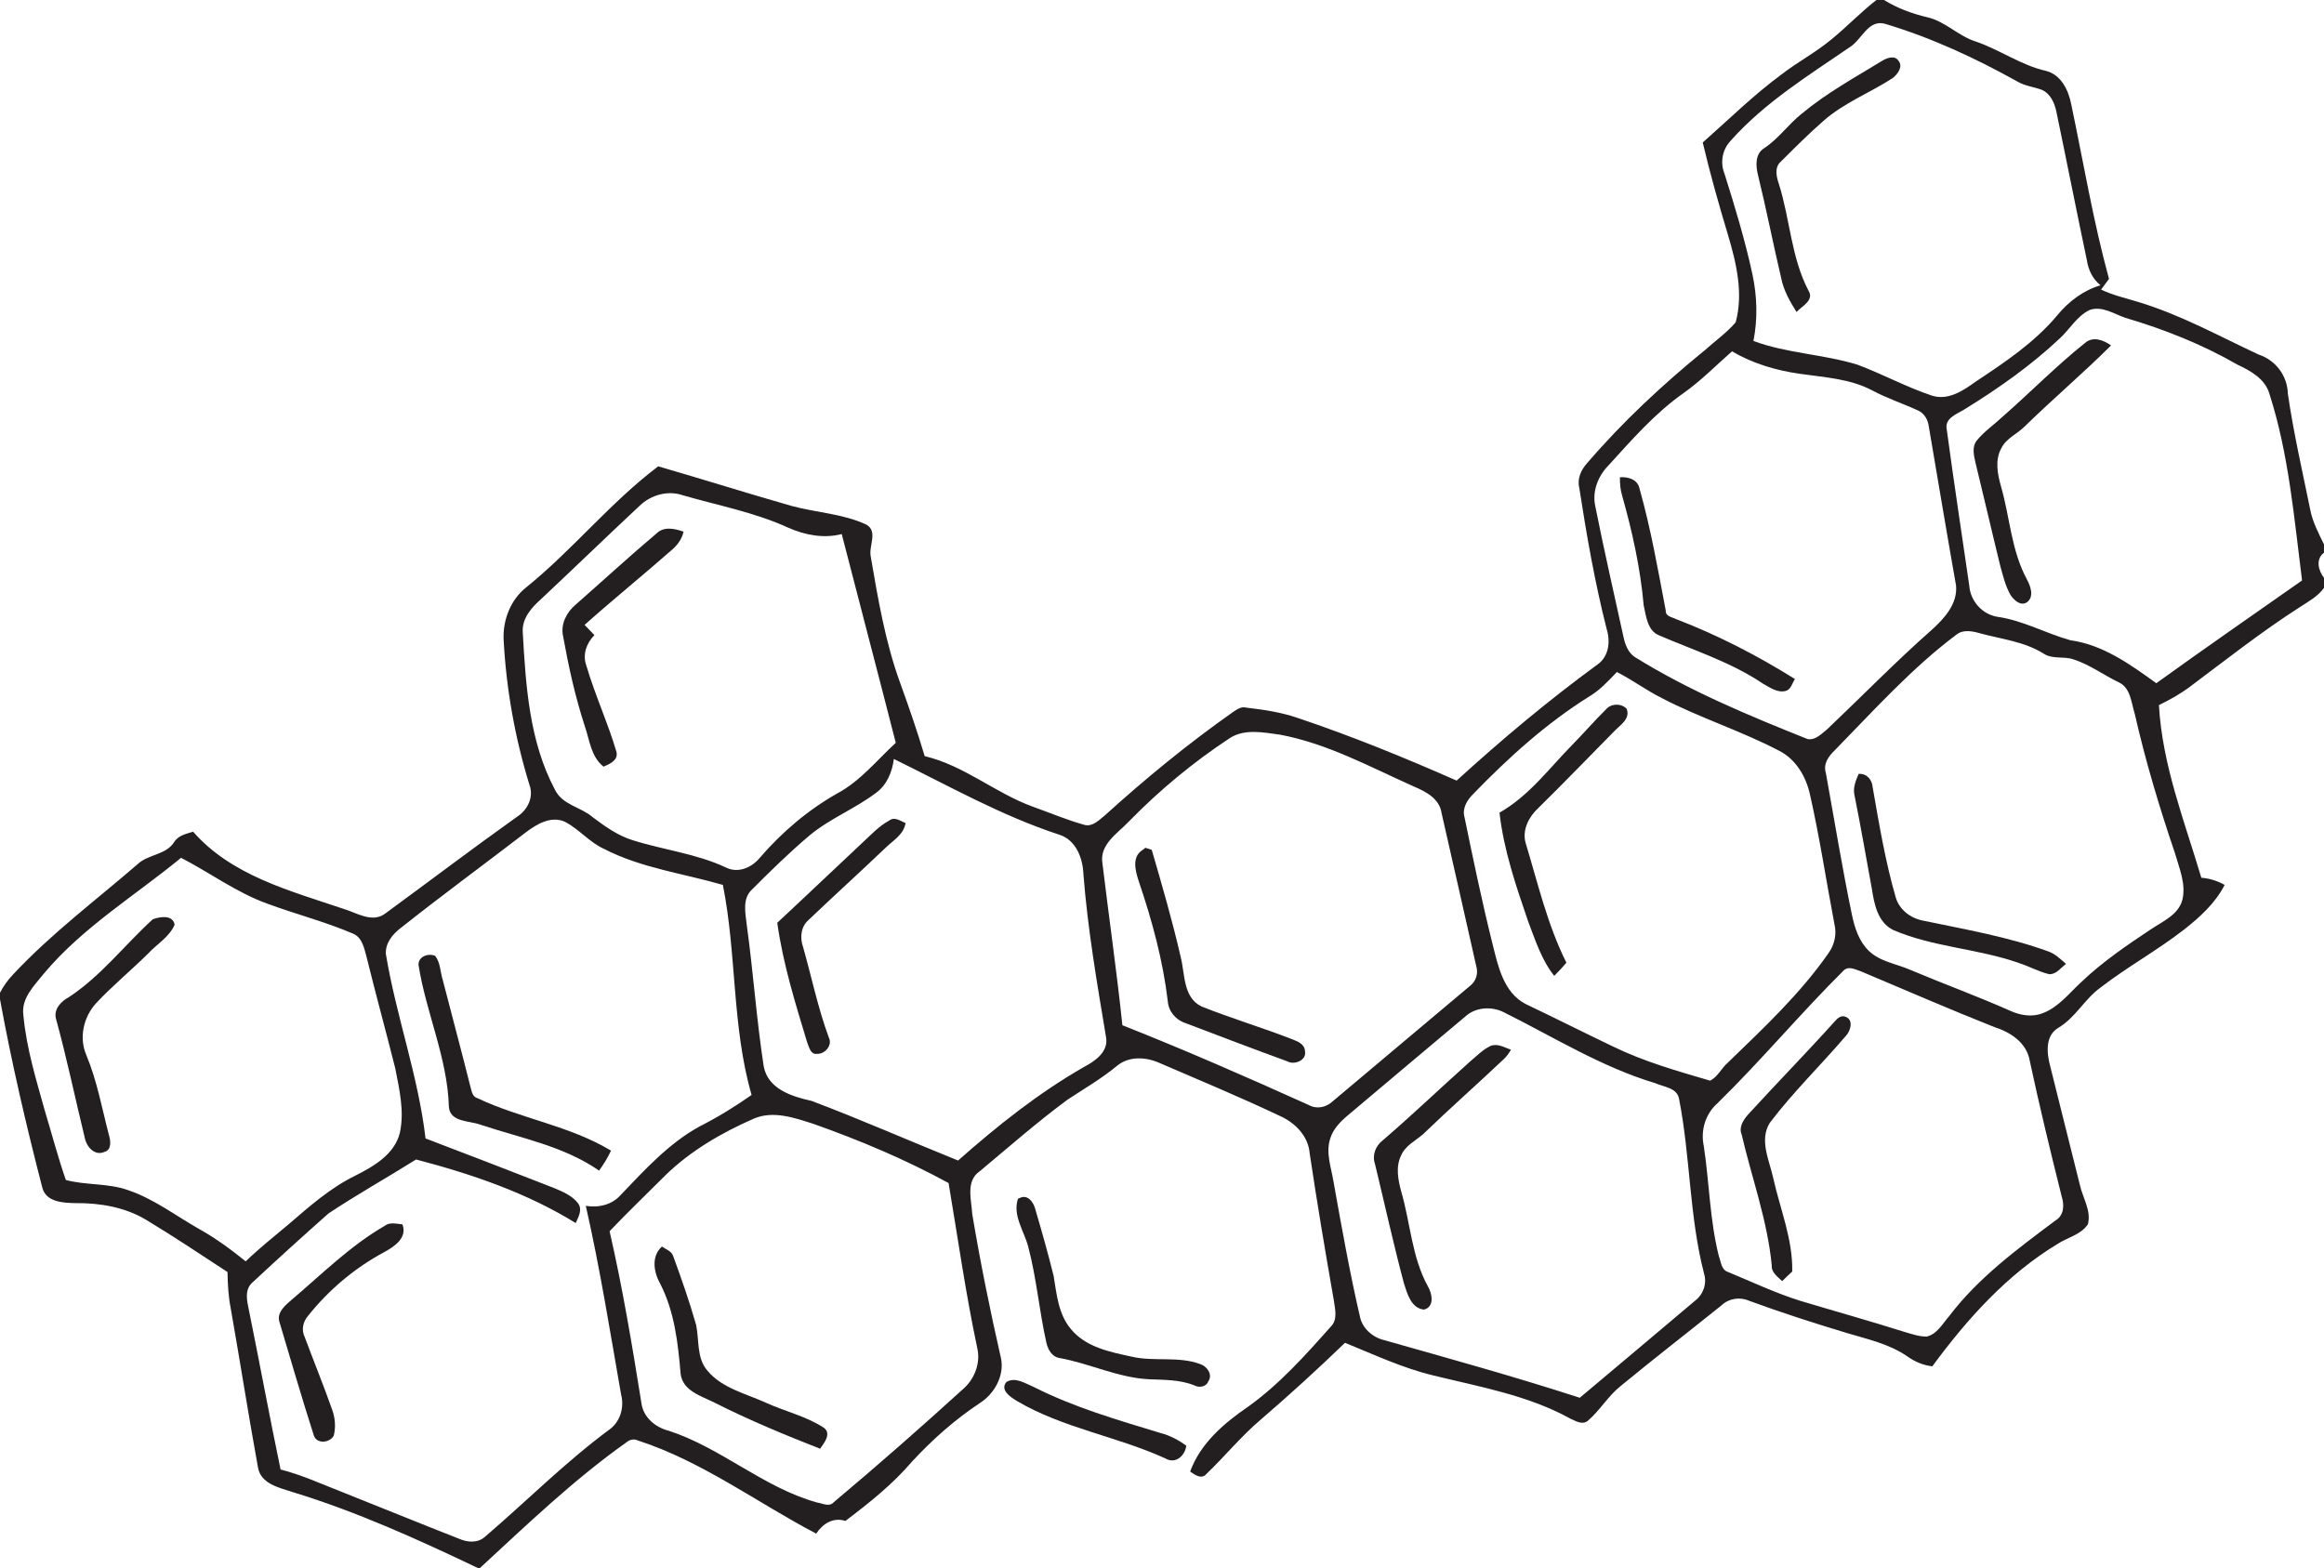 <?xml version="1.0" encoding="UTF-8" ?>
<!DOCTYPE svg PUBLIC "-//W3C//DTD SVG 1.1//EN" "http://www.w3.org/Graphics/SVG/1.1/DTD/svg11.dtd">
<svg width="643pt" height="434pt" viewBox="0 0 643 434" version="1.1" xmlns="http://www.w3.org/2000/svg">
<g id="#231f20ff">
<path fill="#231f20" opacity="1.00" d=" M 519.16 0.00 L 521.26 0.00 C 524.98 2.29 529.06 3.80 533.31 4.79 C 538.27 5.95 541.81 9.97 546.62 11.48 C 553.32 13.76 559.17 18.07 566.13 19.63 C 570.25 20.69 572.29 24.94 573.05 28.79 C 576.45 44.94 579.15 61.25 583.52 77.18 C 582.78 78.16 582.05 79.15 581.32 80.13 C 584.58 81.71 588.12 82.48 591.56 83.55 C 603.23 87.04 613.93 93.00 624.93 98.12 C 629.66 99.69 632.86 103.97 633.00 108.96 C 634.57 119.76 637.02 130.40 639.20 141.08 C 639.86 144.48 641.50 147.56 643.00 150.65 L 643.00 152.94 C 640.61 154.75 641.43 157.86 643.00 159.91 L 643.00 162.69 C 641.26 165.11 638.57 166.51 636.15 168.11 C 625.68 174.83 615.91 182.55 605.96 189.99 C 603.28 192.02 600.33 193.64 597.33 195.12 C 598.24 211.65 604.39 227.19 609.06 242.89 C 611.33 243.07 613.52 243.74 615.51 244.87 C 612.93 249.93 608.65 253.80 604.25 257.26 C 596.84 263.01 588.59 267.55 581.17 273.27 C 576.73 276.47 574.22 281.66 569.43 284.45 C 565.78 286.67 566.29 291.53 567.26 295.08 C 570.01 305.99 572.68 316.92 575.44 327.83 C 576.22 331.44 578.66 334.99 577.68 338.76 C 575.80 341.67 572.06 342.40 569.29 344.22 C 555.32 352.65 544.22 365.04 534.63 378.09 C 532.08 377.80 529.73 376.79 527.66 375.30 C 522.69 371.88 516.71 370.58 511.02 368.88 C 501.94 366.14 492.90 363.24 484.00 359.97 C 481.41 358.82 478.40 359.25 476.32 361.20 C 467.05 368.66 457.63 375.93 448.45 383.50 C 444.90 386.30 442.65 390.35 439.21 393.25 C 437.70 394.34 435.90 393.20 434.48 392.56 C 422.77 386.09 409.43 383.77 396.59 380.62 C 388.10 378.58 380.18 374.85 372.13 371.58 C 364.56 378.90 356.77 385.99 348.79 392.86 C 343.39 397.44 338.92 402.96 333.82 407.84 C 332.47 409.49 330.57 408.12 329.29 407.20 C 332.14 399.39 338.63 393.84 345.30 389.28 C 353.97 383.07 361.13 375.07 368.17 367.14 C 370.13 365.26 369.41 362.42 369.08 360.06 C 366.69 346.43 364.39 332.77 362.35 319.08 C 361.95 314.35 358.36 310.73 354.22 308.85 C 343.24 303.64 332.01 298.97 320.86 294.16 C 317.09 292.46 312.34 292.17 309.01 294.97 C 304.76 298.48 299.99 301.25 295.40 304.27 C 286.97 310.49 279.10 317.42 271.06 324.12 C 267.11 326.78 268.79 332.09 269.01 336.04 C 271.26 349.43 273.96 362.76 276.98 375.99 C 277.90 380.73 275.10 385.72 271.13 388.24 C 264.22 392.81 257.98 398.35 252.36 404.42 C 246.99 410.73 240.48 415.89 233.91 420.87 C 230.52 419.79 227.66 421.62 225.82 424.38 C 209.41 415.77 194.31 404.40 176.52 398.62 C 175.37 398.05 174.14 398.38 173.21 399.20 C 158.66 409.53 145.77 421.93 132.68 434.00 L 132.43 434.00 C 115.66 426.00 98.69 418.29 80.88 412.86 C 77.17 411.65 72.08 410.58 71.36 405.98 C 68.70 391.33 66.40 376.61 63.82 361.95 C 63.18 358.67 63.00 355.33 62.95 352.00 C 55.47 347.11 48.04 342.13 40.38 337.52 C 34.55 334.04 27.68 332.87 20.97 332.93 C 17.55 332.87 12.70 332.69 11.69 328.58 C 7.24 311.36 3.20 294.02 0.00 276.52 L 0.00 274.71 C 0.96 272.85 2.20 271.14 3.64 269.63 C 14.13 258.39 26.49 249.15 38.09 239.12 C 41.03 236.37 45.87 236.61 48.15 233.08 C 49.27 231.18 51.49 230.75 53.43 230.15 C 64.06 242.29 80.20 246.48 94.90 251.45 C 98.62 252.53 102.99 255.57 106.64 252.75 C 118.78 243.87 130.77 234.77 143.02 226.04 C 145.95 224.18 147.77 220.59 146.48 217.16 C 142.47 204.14 140.06 190.63 139.34 177.02 C 139.11 171.59 141.22 166.04 145.52 162.59 C 158.44 152.19 168.85 139.04 182.12 129.04 C 194.42 132.61 206.65 136.47 218.97 139.99 C 225.83 141.86 233.20 142.13 239.71 145.17 C 242.98 147.05 240.31 151.11 240.91 153.99 C 242.93 165.78 244.94 177.67 249.04 188.94 C 251.47 195.65 253.81 202.40 255.84 209.24 C 266.74 211.80 275.38 219.47 285.80 223.24 C 290.54 224.93 295.19 226.91 300.04 228.26 C 302.28 228.87 304.05 226.93 305.64 225.68 C 316.89 215.48 328.66 205.83 341.08 197.08 C 342.20 196.35 343.40 195.41 344.85 195.82 C 349.67 196.38 354.53 197.10 359.14 198.70 C 374.05 203.71 388.63 209.66 403.02 216.01 C 415.46 204.66 428.39 193.83 441.98 183.89 C 445.14 181.70 445.61 177.54 444.54 174.10 C 441.26 161.22 438.98 148.11 436.95 134.99 C 436.32 132.45 437.46 129.98 439.14 128.14 C 448.98 116.67 460.09 106.35 471.80 96.82 C 474.61 94.29 477.75 92.08 480.22 89.20 C 482.41 81.20 480.41 72.78 478.10 65.02 C 475.55 56.55 473.14 48.04 471.11 39.43 C 478.26 33.11 485.08 26.38 492.78 20.69 C 497.29 17.18 502.40 14.50 506.79 10.84 C 511.04 7.36 514.83 3.37 519.16 0.00 M 511.97 12.93 C 500.40 20.87 488.22 28.37 478.82 38.96 C 476.55 41.36 475.88 44.94 477.11 48.01 C 480.02 57.23 482.83 66.50 484.87 75.96 C 486.16 82.00 486.34 88.28 485.14 94.35 C 494.41 97.81 504.56 98.01 513.99 100.94 C 520.91 103.54 527.44 107.11 534.45 109.45 C 538.98 110.94 543.13 108.12 546.63 105.61 C 554.73 100.23 562.99 94.73 569.26 87.18 C 572.38 83.40 576.43 80.35 581.16 78.94 C 579.00 77.21 577.79 74.70 577.39 71.99 C 574.51 58.34 571.82 44.64 568.97 30.98 C 568.48 28.56 567.37 25.98 565.00 24.89 C 562.80 24.04 560.37 23.83 558.30 22.63 C 546.59 16.11 534.35 10.40 521.48 6.57 C 516.89 5.38 515.15 10.87 511.97 12.93 M 569.78 93.75 C 561.94 101.11 553.11 107.35 543.99 112.99 C 541.81 114.49 537.85 115.53 538.64 118.95 C 540.58 133.36 542.77 147.73 544.86 162.11 C 545.18 166.41 548.59 170.17 552.90 170.72 C 559.88 171.77 566.10 175.29 572.84 177.17 C 581.82 178.40 589.43 183.87 596.60 189.06 C 609.94 179.44 623.47 170.07 636.93 160.62 C 634.72 143.33 633.28 125.75 627.93 109.07 C 626.74 104.83 622.72 102.63 619.02 100.89 C 609.31 95.29 598.81 91.13 588.08 87.96 C 584.90 86.90 581.61 84.55 578.15 85.78 C 574.58 87.50 572.64 91.18 569.78 93.75 M 479.21 97.22 C 474.77 101.12 470.62 105.38 465.78 108.79 C 457.82 114.39 451.41 121.80 444.89 128.94 C 442.08 131.87 440.49 136.04 441.38 140.09 C 443.78 152.13 446.52 164.10 449.15 176.09 C 449.59 178.23 450.38 180.48 452.26 181.78 C 467.29 191.14 483.71 197.95 500.11 204.51 C 502.36 204.93 504.04 202.96 505.64 201.71 C 515.22 192.61 524.45 183.14 534.36 174.39 C 537.89 171.22 541.68 167.14 541.19 162.00 C 538.60 147.36 536.16 132.68 533.66 118.02 C 533.42 116.13 532.40 114.29 530.57 113.54 C 526.39 111.62 522.00 110.19 517.94 108.00 C 511.80 104.77 504.74 104.42 498.01 103.44 C 491.43 102.52 484.96 100.60 479.21 97.22 M 176.99 139.94 C 167.86 148.47 158.89 157.16 149.78 165.71 C 147.08 168.10 144.33 171.15 144.64 175.04 C 145.47 189.78 146.45 205.19 153.52 218.48 C 155.56 222.77 160.69 223.27 164.00 226.14 C 167.36 228.67 170.86 231.18 174.92 232.46 C 183.53 235.20 192.67 236.20 200.91 240.08 C 204.29 241.75 208.06 240.03 210.28 237.30 C 216.35 230.27 223.51 224.17 231.60 219.59 C 238.00 216.17 242.59 210.40 247.84 205.55 C 242.92 186.28 237.85 167.05 232.89 147.79 C 227.89 149.07 222.70 148.07 218.07 146.01 C 208.80 141.77 198.72 139.89 188.99 137.07 C 184.81 135.61 180.13 136.93 176.99 139.94 M 541.38 175.55 C 528.91 184.90 518.45 196.58 507.58 207.68 C 505.90 209.28 504.39 211.43 505.17 213.88 C 507.55 226.97 509.68 240.11 512.39 253.14 C 513.14 256.70 514.30 260.38 516.95 263.01 C 520.10 266.15 524.72 266.68 528.63 268.42 C 537.80 272.28 547.15 275.69 556.24 279.73 C 559.04 281.00 562.34 281.54 565.27 280.33 C 569.62 278.66 572.51 274.81 575.85 271.75 C 581.68 266.18 588.38 261.63 595.07 257.18 C 598.35 254.95 602.71 253.19 603.82 248.99 C 604.87 244.59 602.94 240.24 601.76 236.07 C 597.46 223.42 593.61 210.61 590.65 197.57 C 589.68 194.51 589.53 190.32 586.19 188.80 C 581.94 186.76 578.11 183.85 573.58 182.43 C 570.90 181.55 567.81 182.48 565.38 180.84 C 560.07 177.52 553.75 176.86 547.84 175.25 C 545.73 174.66 543.29 174.13 541.38 175.55 M 447.35 185.96 C 445.00 188.43 442.65 190.99 439.69 192.74 C 427.82 200.17 417.37 209.63 407.66 219.66 C 405.95 221.33 404.49 223.65 405.20 226.15 C 407.61 237.81 410.02 249.48 412.91 261.04 C 414.45 267.20 415.93 274.62 422.11 277.83 C 430.23 281.69 438.25 285.75 446.37 289.63 C 454.90 293.78 464.08 296.38 473.15 299.04 C 475.22 298.04 476.30 295.56 478.06 294.05 C 487.88 284.53 497.98 275.12 505.84 263.85 C 507.51 261.56 508.24 258.63 507.57 255.84 C 505.28 243.85 503.48 231.77 500.78 219.86 C 499.69 214.89 496.90 210.11 492.25 207.75 C 481.74 202.24 470.34 198.67 459.82 193.19 C 455.51 191.03 451.64 188.14 447.35 185.96 M 340.27 204.24 C 330.16 210.90 320.81 218.65 312.35 227.31 C 309.21 230.63 304.10 233.68 305.03 239.00 C 306.82 253.90 308.98 268.77 310.54 283.70 C 327.92 290.58 345.05 298.08 362.08 305.77 C 364.28 307.01 366.96 306.45 368.73 304.75 C 381.39 294.08 394.09 283.44 406.76 272.78 C 408.38 271.52 409.05 269.37 408.46 267.41 C 405.26 253.24 402.07 239.05 398.83 224.89 C 398.25 221.01 394.52 219.05 391.27 217.68 C 379.17 212.28 367.31 205.76 354.16 203.30 C 349.59 202.69 344.41 201.58 340.27 204.24 M 247.31 210.02 C 246.86 213.58 245.42 217.15 242.45 219.34 C 236.65 223.77 229.69 226.44 224.06 231.12 C 218.48 235.82 213.26 240.94 208.11 246.10 C 205.31 248.62 206.23 252.64 206.61 255.91 C 208.40 268.91 209.30 282.04 211.29 295.00 C 212.41 301.36 219.11 303.44 224.55 304.64 C 238.19 309.79 251.55 315.68 265.08 321.14 C 275.95 311.53 287.34 302.44 299.97 295.22 C 303.05 293.58 306.79 291.00 306.01 286.95 C 303.51 272.01 300.94 257.04 299.76 241.92 C 299.60 237.45 297.68 232.37 293.00 230.95 C 277.03 225.72 262.35 217.38 247.31 210.02 M 145.50 230.32 C 133.97 239.17 122.25 247.77 110.86 256.80 C 108.62 258.51 106.59 260.98 106.76 263.98 C 109.60 281.16 115.71 297.68 117.74 315.03 C 129.59 319.52 141.39 324.12 153.20 328.71 C 155.64 329.74 158.30 330.81 159.94 332.99 C 161.22 334.74 160.04 336.77 159.29 338.44 C 145.72 330.06 130.47 324.87 115.12 320.85 C 107.08 325.90 98.77 330.53 90.88 335.79 C 83.78 342.08 76.74 348.46 69.80 354.93 C 67.46 357.05 68.43 360.32 68.96 362.99 C 71.91 377.53 74.60 392.12 77.63 406.64 C 83.37 408.09 88.77 410.58 94.27 412.72 C 105.21 417.06 116.10 421.53 127.06 425.82 C 129.36 426.84 132.21 427.04 134.19 425.25 C 145.67 415.42 156.37 404.64 168.53 395.64 C 171.63 393.48 172.78 389.45 171.84 385.87 C 168.78 368.44 166.01 350.95 162.08 333.68 C 165.59 334.26 169.34 333.42 171.75 330.65 C 178.43 323.68 185.06 316.34 193.65 311.66 C 198.63 309.14 203.38 306.20 207.95 303.00 C 202.48 284.07 203.85 264.08 200.00 244.87 C 188.98 241.67 177.30 240.19 167.01 234.85 C 163.05 233.01 160.23 229.49 156.41 227.45 C 152.55 225.63 148.53 228.02 145.50 230.32 M 12.26 269.26 C 9.58 272.64 5.79 276.19 6.47 280.92 C 7.29 289.99 10.00 298.73 12.43 307.46 C 14.36 313.81 16.03 320.25 18.22 326.53 C 23.89 328.03 29.92 327.36 35.48 329.35 C 42.55 331.74 48.55 336.37 54.99 340.03 C 59.61 342.59 63.86 345.72 67.98 349.04 C 71.74 345.39 75.87 342.16 79.86 338.78 C 85.62 333.83 91.38 328.71 98.26 325.35 C 103.39 322.75 109.17 319.46 110.64 313.43 C 111.93 307.47 110.48 301.37 109.33 295.51 C 106.77 285.32 103.98 275.20 101.47 265.01 C 100.80 262.59 100.32 259.52 97.74 258.38 C 90.03 255.07 81.85 252.98 73.99 250.07 C 65.45 247.00 58.11 241.51 50.10 237.37 C 37.37 247.83 22.99 256.53 12.26 269.26 M 510.25 268.40 C 498.24 280.31 487.35 293.39 475.24 305.24 C 471.88 308.18 470.46 312.77 471.40 317.12 C 472.94 327.27 473.05 337.66 475.58 347.64 C 476.16 349.15 476.23 351.35 478.04 351.96 C 484.65 354.69 491.15 357.77 497.98 359.93 C 507.65 362.83 517.38 365.55 527.01 368.59 C 528.99 369.16 530.99 369.88 533.08 369.85 C 535.97 369.19 537.45 366.29 539.27 364.23 C 547.32 353.59 558.16 345.63 568.73 337.71 C 571.13 336.29 571.17 333.36 570.40 330.99 C 567.27 318.47 564.24 305.93 561.54 293.32 C 560.63 288.46 556.19 285.60 551.80 284.21 C 539.45 279.32 527.28 274.01 515.05 268.86 C 513.54 268.38 511.72 267.27 510.25 268.40 M 405.42 281.29 C 394.53 290.41 383.67 299.57 372.81 308.73 C 370.78 310.44 368.84 312.45 368.05 315.05 C 366.74 319.00 368.32 323.05 368.95 326.97 C 371.18 339.39 373.37 351.84 376.22 364.14 C 376.83 367.49 379.68 370.04 382.93 370.83 C 401.04 375.96 419.19 380.97 437.09 386.79 C 447.74 377.82 458.42 368.89 469.04 359.89 C 471.30 358.16 472.32 355.15 471.47 352.40 C 467.37 336.55 467.70 320.00 464.54 303.99 C 463.97 300.99 460.32 300.80 458.04 299.76 C 443.11 295.29 429.84 286.96 415.99 280.07 C 412.61 278.41 408.25 278.69 405.42 281.29 M 208.58 309.54 C 199.71 313.43 191.17 318.37 184.19 325.14 C 179.02 330.33 173.71 335.39 168.66 340.70 C 172.27 356.40 174.91 372.32 177.46 388.22 C 177.95 392.15 181.26 394.95 184.94 395.89 C 199.55 400.62 211.23 411.66 226.08 415.78 C 227.56 415.98 229.42 417.11 230.66 415.71 C 242.96 405.40 255.02 394.79 266.89 383.99 C 269.79 381.23 271.29 377.05 270.40 373.09 C 267.18 357.96 265.03 342.62 262.45 327.37 C 250.48 320.84 237.88 315.53 225.04 310.99 C 219.81 309.31 213.94 307.25 208.58 309.54 Z" />
<path fill="#231f20" opacity="1.00" d=" M 520.77 16.82 C 522.04 16.03 524.27 15.21 525.26 16.81 C 526.65 18.44 524.97 20.61 523.62 21.64 C 517.33 25.70 510.19 28.45 504.52 33.44 C 500.43 37.01 496.60 40.86 492.76 44.68 C 490.86 46.29 491.50 48.90 492.18 50.92 C 495.28 60.69 495.56 71.30 500.41 80.50 C 502.00 83.08 498.53 84.74 497.06 86.33 C 495.21 83.40 493.47 80.33 492.80 76.88 C 490.57 67.42 488.71 57.88 486.40 48.44 C 485.77 45.94 485.56 42.67 488.02 41.06 C 492.04 38.46 494.76 34.43 498.48 31.48 C 505.33 25.76 513.18 21.45 520.77 16.82 Z" />
<path fill="#231f20" opacity="1.00" d=" M 576.93 94.86 C 579.11 92.99 582.04 94.11 584.08 95.59 C 576.32 103.32 567.95 110.41 560.12 118.07 C 558.06 120.12 555.10 121.27 553.75 123.99 C 551.90 127.26 552.66 131.16 553.63 134.58 C 556.10 143.14 556.47 152.37 560.80 160.32 C 561.80 162.21 562.89 165.09 560.82 166.66 C 559.01 167.83 557.27 166.06 556.28 164.68 C 554.84 162.14 554.17 159.26 553.40 156.48 C 551.07 146.99 548.89 137.46 546.56 127.97 C 546.11 126.00 545.56 123.71 546.89 121.95 C 548.98 119.38 551.76 117.48 554.17 115.22 C 561.83 108.51 568.97 101.21 576.93 94.86 Z" />
<path fill="#231f20" opacity="1.00" d=" M 448.19 132.07 C 450.50 131.89 453.16 132.68 453.64 135.28 C 456.76 146.34 458.73 157.69 460.88 168.98 C 460.79 170.62 462.67 170.76 463.76 171.33 C 475.23 175.73 486.20 181.39 496.62 187.90 C 495.84 189.04 495.54 190.84 494.01 191.21 C 491.75 191.77 489.72 190.24 487.85 189.23 C 479.03 183.26 468.78 180.02 459.08 175.84 C 455.78 174.52 455.45 170.50 454.77 167.49 C 453.86 157.20 451.62 147.08 448.81 137.15 C 448.31 135.50 448.18 133.78 448.19 132.07 Z" />
<path fill="#231f20" opacity="1.00" d=" M 181.64 147.62 C 183.70 145.58 186.70 146.28 189.12 147.12 C 188.71 149.09 187.50 150.75 186.01 152.06 C 178.00 159.10 169.70 165.82 161.74 172.92 C 162.65 173.86 163.56 174.80 164.46 175.75 C 162.28 177.94 161.12 181.13 162.22 184.15 C 164.59 192.24 168.17 199.95 170.56 208.04 C 171.11 210.39 168.71 211.40 166.99 212.15 C 163.51 209.43 163.14 204.80 161.79 200.91 C 159.13 192.76 157.29 184.35 155.77 175.92 C 155.09 172.62 156.81 169.37 159.30 167.29 C 166.75 160.74 174.06 154.02 181.64 147.62 Z" />
<path fill="#231f20" opacity="1.00" d=" M 444.32 196.32 C 445.75 194.64 448.45 194.56 450.03 196.08 C 451.23 198.98 448.12 200.71 446.47 202.51 C 439.53 209.54 432.67 216.66 425.62 223.59 C 423.05 225.98 421.16 229.51 422.06 233.10 C 425.47 244.32 428.10 255.84 433.39 266.39 C 432.33 267.66 431.19 268.87 430.02 270.04 C 426.53 265.66 424.82 260.25 422.85 255.10 C 419.48 245.25 416.04 235.27 414.88 224.87 C 423.03 220.27 428.62 212.60 435.07 206.05 C 438.20 202.86 441.14 199.47 444.32 196.32 Z" />
<path fill="#231f20" opacity="1.00" d=" M 514.25 214.15 C 516.50 213.99 517.98 215.75 518.13 217.88 C 519.92 228.11 521.63 238.39 524.52 248.37 C 525.52 251.76 528.65 254.12 532.05 254.75 C 543.74 257.20 555.59 259.22 566.84 263.32 C 568.70 264.02 570.15 265.44 571.62 266.73 C 570.18 267.80 568.95 269.65 566.96 269.58 C 564.07 268.90 561.47 267.41 558.66 266.51 C 547.27 262.46 534.85 262.14 523.70 257.30 C 519.52 255.15 518.54 250.15 517.90 245.93 C 516.31 237.31 514.83 228.67 513.10 220.07 C 512.61 218.02 513.45 216.00 514.25 214.15 Z" />
<path fill="#231f20" opacity="1.00" d=" M 238.40 233.39 C 240.84 231.17 243.10 228.63 246.05 227.05 C 247.52 225.90 249.16 227.20 250.55 227.77 C 250.00 231.06 246.95 232.64 244.80 234.80 C 237.81 241.46 230.65 247.95 223.67 254.61 C 221.54 256.48 221.29 259.54 222.20 262.08 C 224.57 270.43 226.31 278.98 229.33 287.13 C 230.41 289.28 228.20 291.77 225.99 291.62 C 224.21 291.83 223.86 289.67 223.33 288.46 C 220.03 277.57 216.63 266.65 215.05 255.34 C 222.88 248.08 230.59 240.69 238.40 233.39 Z" />
<path fill="#231f20" opacity="1.00" d=" M 316.20 235.15 L 316.90 234.60 C 317.34 234.74 318.22 235.02 318.66 235.16 C 321.53 245.00 324.39 254.86 326.68 264.85 C 327.87 269.53 327.31 276.02 332.42 278.50 C 340.65 281.80 349.17 284.33 357.43 287.55 C 358.99 288.17 361.03 288.88 361.06 290.94 C 361.56 293.40 358.10 294.79 356.23 293.71 C 346.76 290.26 337.35 286.68 327.94 283.09 C 325.30 282.23 323.29 279.84 323.10 277.04 C 321.75 265.76 318.77 254.76 315.12 244.02 C 314.17 241.12 312.99 237.08 316.20 235.15 Z" />
<path fill="#231f20" opacity="1.00" d=" M 42.27 254.38 C 44.26 253.66 47.76 253.04 48.32 255.87 C 46.87 259.29 43.40 261.24 40.95 263.90 C 36.25 268.53 31.13 272.76 26.61 277.58 C 23.11 281.39 21.80 287.12 23.88 291.95 C 26.84 299.04 28.20 306.64 30.13 314.05 C 30.60 315.61 30.98 318.23 28.87 318.76 C 26.22 319.94 23.97 317.36 23.49 314.99 C 20.79 303.95 18.49 292.80 15.47 281.84 C 14.82 279.27 16.91 277.07 19.01 275.96 C 27.93 270.11 34.47 261.50 42.27 254.38 Z" />
<path fill="#231f20" opacity="1.00" d=" M 115.79 266.97 C 115.73 264.65 118.57 263.69 120.40 264.51 C 121.84 266.33 121.79 268.83 122.45 270.98 C 125.01 280.96 127.71 290.90 130.20 300.90 C 130.52 302.02 130.69 303.43 132.01 303.85 C 144.02 309.54 157.56 311.48 169.05 318.40 C 168.17 320.37 166.99 322.18 165.76 323.94 C 155.98 317.14 144.08 314.94 132.98 311.24 C 129.94 310.08 124.44 310.61 124.19 306.20 C 123.79 292.69 117.85 280.19 115.79 266.97 Z" />
<path fill="#231f20" opacity="1.00" d=" M 507.62 282.66 C 508.32 281.82 509.41 280.82 510.60 281.36 C 512.92 282.18 512.03 285.28 510.71 286.65 C 503.79 294.75 496.11 302.20 489.67 310.70 C 486.68 315.48 489.55 321.09 490.62 326.01 C 492.52 334.58 496.06 342.96 495.87 351.86 C 494.93 352.72 494.00 353.61 493.09 354.51 C 491.83 353.27 490.06 352.14 490.20 350.13 C 489.02 337.74 484.68 325.99 481.88 313.94 C 481.05 311.95 482.28 310.03 483.52 308.56 C 491.47 299.85 499.73 291.42 507.62 282.66 Z" />
<path fill="#231f20" opacity="1.00" d=" M 412.36 289.45 C 414.31 288.62 416.24 289.86 418.05 290.48 C 417.48 291.44 416.86 292.37 416.02 293.12 C 408.67 300.07 401.08 306.76 393.80 313.79 C 391.69 315.66 388.87 316.95 387.69 319.68 C 386.07 322.88 386.83 326.57 387.73 329.86 C 390.24 338.54 390.63 347.92 395.07 355.97 C 396.26 357.96 396.96 361.63 393.99 362.39 C 390.40 362.04 389.34 357.92 388.41 355.03 C 385.51 344.13 383.09 333.10 380.44 322.14 C 379.57 319.69 380.58 317.08 382.58 315.55 C 390.82 308.48 398.65 300.96 406.74 293.74 C 408.54 292.23 410.22 290.48 412.36 289.45 Z" />
<path fill="#231f20" opacity="1.00" d=" M 282.30 331.44 C 284.39 330.51 285.94 332.70 286.40 334.47 C 288.22 340.64 289.97 346.83 291.52 353.07 C 292.35 358.12 292.81 363.63 296.26 367.73 C 300.35 372.79 307.10 374.11 313.12 375.42 C 319.34 376.86 325.94 375.21 332.02 377.45 C 333.90 378.02 335.64 380.34 334.32 382.23 C 333.75 383.79 331.81 384.08 330.48 383.38 C 326.48 381.75 322.13 381.85 317.90 381.67 C 309.28 381.24 301.40 377.25 293.00 375.76 C 291.04 375.41 289.96 373.44 289.54 371.67 C 287.53 362.83 286.81 353.73 284.48 344.97 C 283.35 340.64 280.11 336.33 281.65 331.71 L 282.30 331.44 Z" />
<path fill="#231f20" opacity="1.00" d=" M 106.35 339.27 C 107.81 338.08 109.67 338.67 111.35 338.81 C 112.75 342.52 109.17 344.91 106.39 346.44 C 98.19 350.82 90.94 356.93 85.16 364.21 C 83.79 365.81 83.36 368.09 84.32 370.02 C 86.82 376.73 89.53 383.36 91.91 390.12 C 92.73 392.39 92.94 394.92 92.34 397.28 C 91.26 399.30 87.57 399.69 86.81 397.16 C 83.47 386.74 80.43 376.22 77.29 365.73 C 76.54 363.13 78.96 361.18 80.69 359.67 C 89.03 352.62 96.84 344.77 106.35 339.27 Z" />
<path fill="#231f20" opacity="1.00" d=" M 183.13 344.94 C 184.25 345.74 185.85 346.18 186.28 347.66 C 188.58 353.92 190.77 360.24 192.61 366.65 C 193.49 370.90 192.69 375.79 195.75 379.32 C 199.83 384.19 206.38 385.63 211.93 388.17 C 217.22 390.58 223.07 391.89 227.96 395.10 C 230.12 396.72 228.02 399.32 226.90 400.89 C 217.03 397.01 207.21 392.96 197.74 388.16 C 194.10 386.31 188.87 384.92 188.31 380.14 C 187.59 371.67 186.63 362.99 182.70 355.31 C 180.88 352.06 180.10 347.74 183.13 344.94 Z" />
<path fill="#231f20" opacity="1.00" d=" M 278.45 382.44 C 280.90 380.90 283.72 382.86 286.03 383.81 C 297.16 389.45 309.16 392.92 321.04 396.53 C 323.65 397.19 326.04 398.47 328.22 400.05 C 327.87 402.88 325.18 405.26 322.36 403.54 C 309.00 397.46 294.10 395.19 281.37 387.69 C 279.68 386.65 276.57 384.69 278.45 382.44 Z" />
</g>
</svg>
